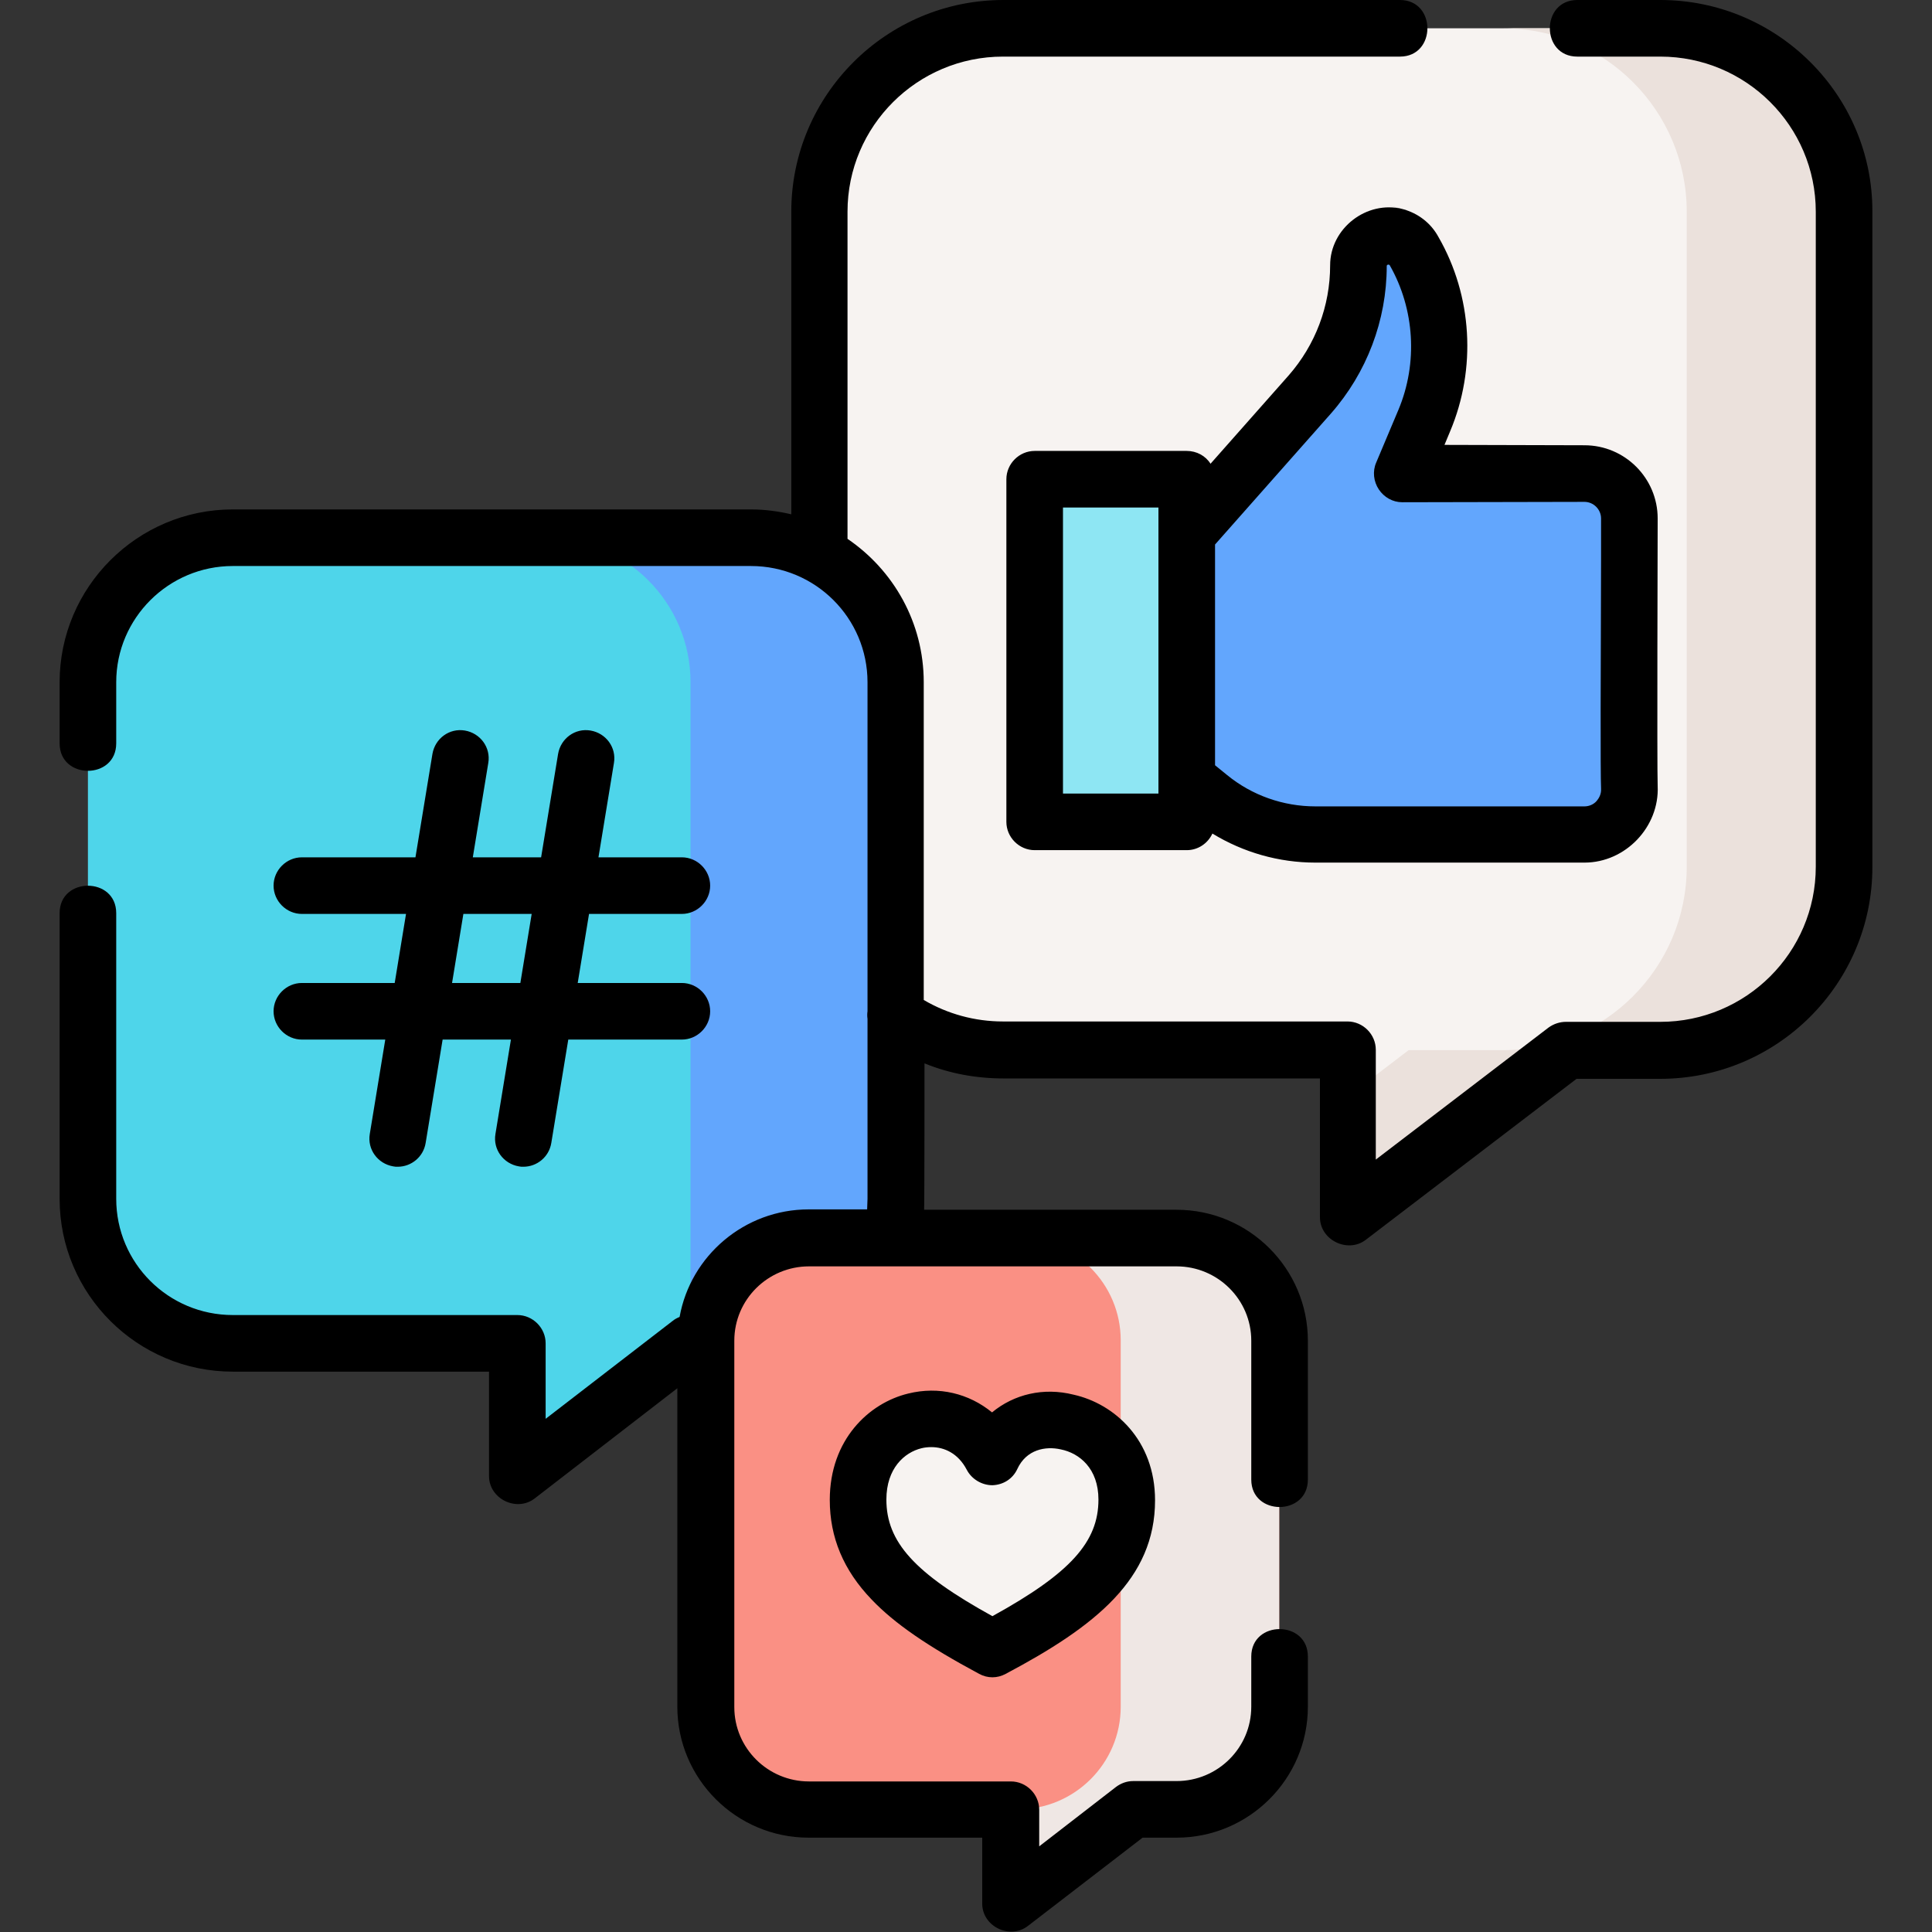 <?xml version="1.0" encoding="utf-8"?>
<!-- Generator: Adobe Illustrator 23.1.0, SVG Export Plug-In . SVG Version: 6.00 Build 0)  -->
<svg version="1.1" id="Layer_1" xmlns="http://www.w3.org/2000/svg" xmlns:xlink="http://www.w3.org/1999/xlink" x="0px" y="0px"
	 viewBox="0 0 512 512" style="enable-background:new 0 0 512 512;" xml:space="preserve">
<rect x="0" y="0" width="512" height="512" fill="#333333" stroke="none"/>
<style type="text/css">
	.st0{fill:#F7F3F1;}
	.st1{fill:#EBE1DC;}
	.st2{fill:#62A6FD;}
	.st3{fill:#8EE6F3;}
	.st4{fill:#4ED5EA;}
	.st5{fill:#FA9084;}
	.st6{fill:#EFE7E4;}
</style>
<path class="st0" d="M237.3,269c8,5.8,17.9,9.2,28.6,9.2h91.3v44.3l57.9-44.3h25c26.9,0,48.7-21.8,48.7-48.6V56.1
	c0-26.8-21.8-48.6-48.7-48.6H265.9c-26.9,0-48.7,21.8-48.7,48.6v213H237.3z"/>
<path class="st1" d="M440,7.5h-41.7c26.9,0,48.7,21.8,48.7,48.6v173.6c0,26.8-21.8,48.6-48.7,48.6h-25l-16.1,12.3v31.9l57.9-44.3h25
	c26.9,0,48.7-21.8,48.7-48.6V56.1C488.8,29.3,466.9,7.5,440,7.5z"/>
<path class="st2" d="M315.4,207.1l5,4.1c8,6.4,17.9,10,28.1,10h71.3c6.8,0,12.2-5.6,11.9-12.5c-0.3-6.4,0-64.7,0-71.2
	c0-6.6-5.3-11.9-11.9-11.9l-48.3-0.1l5.9-14c6.2-14.6,5.2-31.2-2.7-44.9c-2.2-3.9-7.2-5.2-11-2.8c-2.3,1.4-3.8,4-3.8,6.7
	c0,12.6-4.6,24.7-12.9,34.1l-30.8,34.9H305v67.7L315.4,207.1L315.4,207.1z"/>
<path class="st3" d="M310.6,217.8h-32.6c-2.2,0-3.9-1.7-3.9-3.9v-83c0-2.2,1.7-3.9,3.9-3.9h32.6c2.2,0,3.9,1.7,3.9,3.9v83
	C314.5,216,312.8,217.8,310.6,217.8z"/>
<path class="st4" d="M237.4,356V180.8c0-21.2-17.2-38.3-38.4-38.3H61.7c-21.2,0-38.4,17.2-38.4,38.3v136.9
	c0,21.2,17.2,38.3,38.4,38.3h75.4v35.2l45.6-35.2H237.4z"/>
<path class="st2" d="M199,142.5h-54.4c21.2,0,38.4,17.2,38.4,38.3V356h54.4V180.8C237.4,159.7,220.2,142.5,199,142.5z"/>
<path class="st5" d="M311.7,328h-97.4c-15.1,0-27.3,12.2-27.3,27.2v97.1c0,15,12.2,27.2,27.3,27.2h53.5v25l32.4-25h11.5
	c15.1,0,27.3-12.2,27.3-27.2v-97.1C339,340.2,326.8,328,311.7,328L311.7,328z"/>
<path class="st6" d="M311.7,328h-42c15.1,0,27.3,12.2,27.3,27.2v97.1c0,15-12.2,27.2-27.3,27.2h-1.9v25l32.4-25h11.5
	c15.1,0,27.3-12.2,27.3-27.2v-97.1C339,340.2,326.8,328,311.7,328z"/>
<path class="st0" d="M263,436.8c23.4-12.4,35.6-23,35.6-39.4c0-22.6-27.7-28.3-35.6-11.3c-9-17.5-35.6-11.3-35.6,11.3
	C227.4,413.8,239.6,424.4,263,436.8z"/>
<path d="M440,0h-22c-9.7,0-9.7,15,0,15h22c22.7,0,41.2,18.4,41.2,41.1v173.6c0,22.7-18.5,41.1-41.2,41.1h-25c-1.6,0-3.2,0.5-4.6,1.5
	l-45.8,35v-29.1c0-4.1-3.4-7.5-7.5-7.5h-91.3c-7.5,0-14.7-2-21-5.7v-84.2c0-15.8-8-29.7-20.2-38V56.1c0-22.7,18.5-41.1,41.2-41.1
	H371c9.7,0,9.7-15,0-15H265.9c-31,0-56.2,25.2-56.2,56.1v80.2c-3.4-0.8-7-1.3-10.7-1.3H61.7c-25.3,0-45.9,20.6-45.9,45.8V197
	c0,9.7,15,9.7,15,0v-16.2c0-17,13.9-30.8,30.9-30.8H199c17.1,0,30.9,13.8,30.9,30.8V268c-0.1,0.7-0.1,1.3,0,2v47.7
	c0,0.9-0.1,1.9-0.1,2.8h-15.5c-17,0-31.3,12.3-34.2,28.5c-0.7,0.3-1.3,0.6-1.9,1.1L144.6,376v-20c0-4.1-3.4-7.5-7.5-7.5H61.7
	c-17.1,0-30.9-13.8-30.9-30.8V242c0-9.7-15-9.7-15,0v75.7c0,25.3,20.6,45.8,45.9,45.8h67.9v27.7c0,6,7.3,9.6,12.1,5.9l37.8-29.2
	v84.4c0,19.1,15.6,34.7,34.8,34.7h46v17.5c0,6,7.3,9.6,12.1,5.9l30.4-23.4h9c19.2,0,34.8-15.6,34.8-34.7v-13.3c0-9.7-15-9.7-15,0
	v13.3c0,10.9-8.9,19.7-19.8,19.7h-11.5c-1.7,0-3.3,0.6-4.6,1.6l-20.3,15.7v-9.7c0-4.1-3.4-7.5-7.5-7.5h-53.5
	c-10.9,0-19.8-8.8-19.8-19.7v-97.1c0-10.9,8.9-19.7,19.8-19.7h97.4c10.9,0,19.8,8.8,19.8,19.7v36.8c0,9.7,15,9.7,15,0v-36.8
	c0-19.1-15.6-34.7-34.8-34.7h-66.9c0.1-0.9,0.1-38.8,0.1-38.8c6.6,2.7,13.7,4,21,4h83.8v36.8c0,6,7.3,9.6,12.1,6l55.9-42.7H440
	c31,0,56.2-25.2,56.2-56.1V56.1C496.3,25.2,471,0,440,0L440,0z"/>
<path d="M371.7,55.4c-9.5-2.4-19.2,5.1-19.2,14.9c0,10.8-3.9,21.1-11,29.2l-20.7,23.4c-1.3-2.1-3.7-3.4-6.3-3.4h-40.3
	c-4.1,0-7.5,3.4-7.5,7.5v90.8c0,4.1,3.4,7.5,7.5,7.5h40.3c3,0,5.6-1.8,6.8-4.4c8.2,5,17.6,7.7,27.3,7.7h71.3
	c10.9,0,19.9-9.5,19.4-20.3c-0.2-4.8,0-69.4,0-70.9c0-10.7-8.7-19.4-19.4-19.4l-37.1-0.1l1.5-3.6c7-16.6,5.9-35.9-3.1-51.5
	C379.2,59.1,375.8,56.5,371.7,55.4C367.6,54.4,375.8,56.5,371.7,55.4C362.2,53,375.8,56.5,371.7,55.4L371.7,55.4z M307,210.3h-25.3
	v-75.8H307V210.3z M419.9,133c2.4,0,4.4,2,4.4,4.4c0,1.4,0,5.3,0,10.6c-0.1,29-0.2,56.5,0,61c0.1,1.6-0.7,2.7-1.2,3.3
	c-0.8,0.9-2,1.4-3.2,1.4h-71.3c-8.5,0-16.8-2.9-23.4-8.3l-3.2-2.6v-58.5l30.7-34.7c9.5-10.8,14.8-24.7,14.8-39.1
	c0-0.4,0.6-0.5,0.8-0.2c6.6,11.6,7.5,25.9,2.3,38.3l-5.9,14c-1,2.3-0.7,5,0.7,7.1c1.4,2.1,3.7,3.4,6.2,3.4L419.9,133z"/>
<path d="M80,260.5c-4.1,0-7.5,3.4-7.5,7.5c0,4.1,3.4,7.5,7.5,7.5h22.1l-4.1,25c-0.7,4.1,2.1,7.9,6.2,8.6c0.4,0.1,0.8,0.1,1.2,0.1
	c3.6,0,6.8-2.6,7.4-6.3l4.5-27.4h18.1l-4.1,25c-0.7,4.1,2.1,7.9,6.2,8.6c0.4,0.1,0.8,0.1,1.2,0.1c3.6,0,6.8-2.6,7.4-6.3l4.5-27.4
	h30.1c4.1,0,7.5-3.4,7.5-7.5c0-4.1-3.4-7.5-7.5-7.5h-27.6l3-18.3h24.6c4.1,0,7.5-3.4,7.5-7.5c0-4.1-3.4-7.5-7.5-7.5h-22.1l4.1-25
	c0.7-4.1-2.1-7.9-6.2-8.6c-4.1-0.7-7.9,2.1-8.6,6.2l-4.5,27.4h-18.1l4.1-25c0.7-4.1-2.1-7.9-6.2-8.6c-4.1-0.7-7.9,2.1-8.6,6.2
	l-4.5,27.4H80c-4.1,0-7.5,3.4-7.5,7.5c0,4.1,3.4,7.5,7.5,7.5h27.6l-3,18.3L80,260.5z M122.8,242.2h18.1l-3,18.3h-18.1L122.8,242.2z"
	/>
<path d="M262.9,374.3c-6.1-5-14.1-7-22.2-5c-10.4,2.5-20.8,12.2-20.8,28.2c0,9.9,3.6,18.6,11.1,26.4c6.1,6.4,14.9,12.4,28.5,19.7
	c1.1,0.6,2.3,0.9,3.5,0.9s2.4-0.3,3.5-0.9c23.8-12.6,39.6-25.2,39.6-46c0-16-10.8-25.6-21.6-28C276.5,367.6,268.7,369.5,262.9,374.3
	L262.9,374.3z M291.1,397.4c0,11.2-7.4,19.5-28.1,30.9c-20.7-11.4-28.1-19.7-28.1-30.9c0-8.3,4.8-12.5,9.3-13.6
	c0.8-0.2,1.7-0.3,2.6-0.3c3.4,0,7.1,1.6,9.4,6c1.3,2.5,4,4.1,6.8,4.1c2.9-0.1,5.4-1.7,6.6-4.3c2.4-5.2,7.5-6.1,11.5-5.2
	C286.1,385.1,291.1,389.2,291.1,397.4z"/>
</svg>
